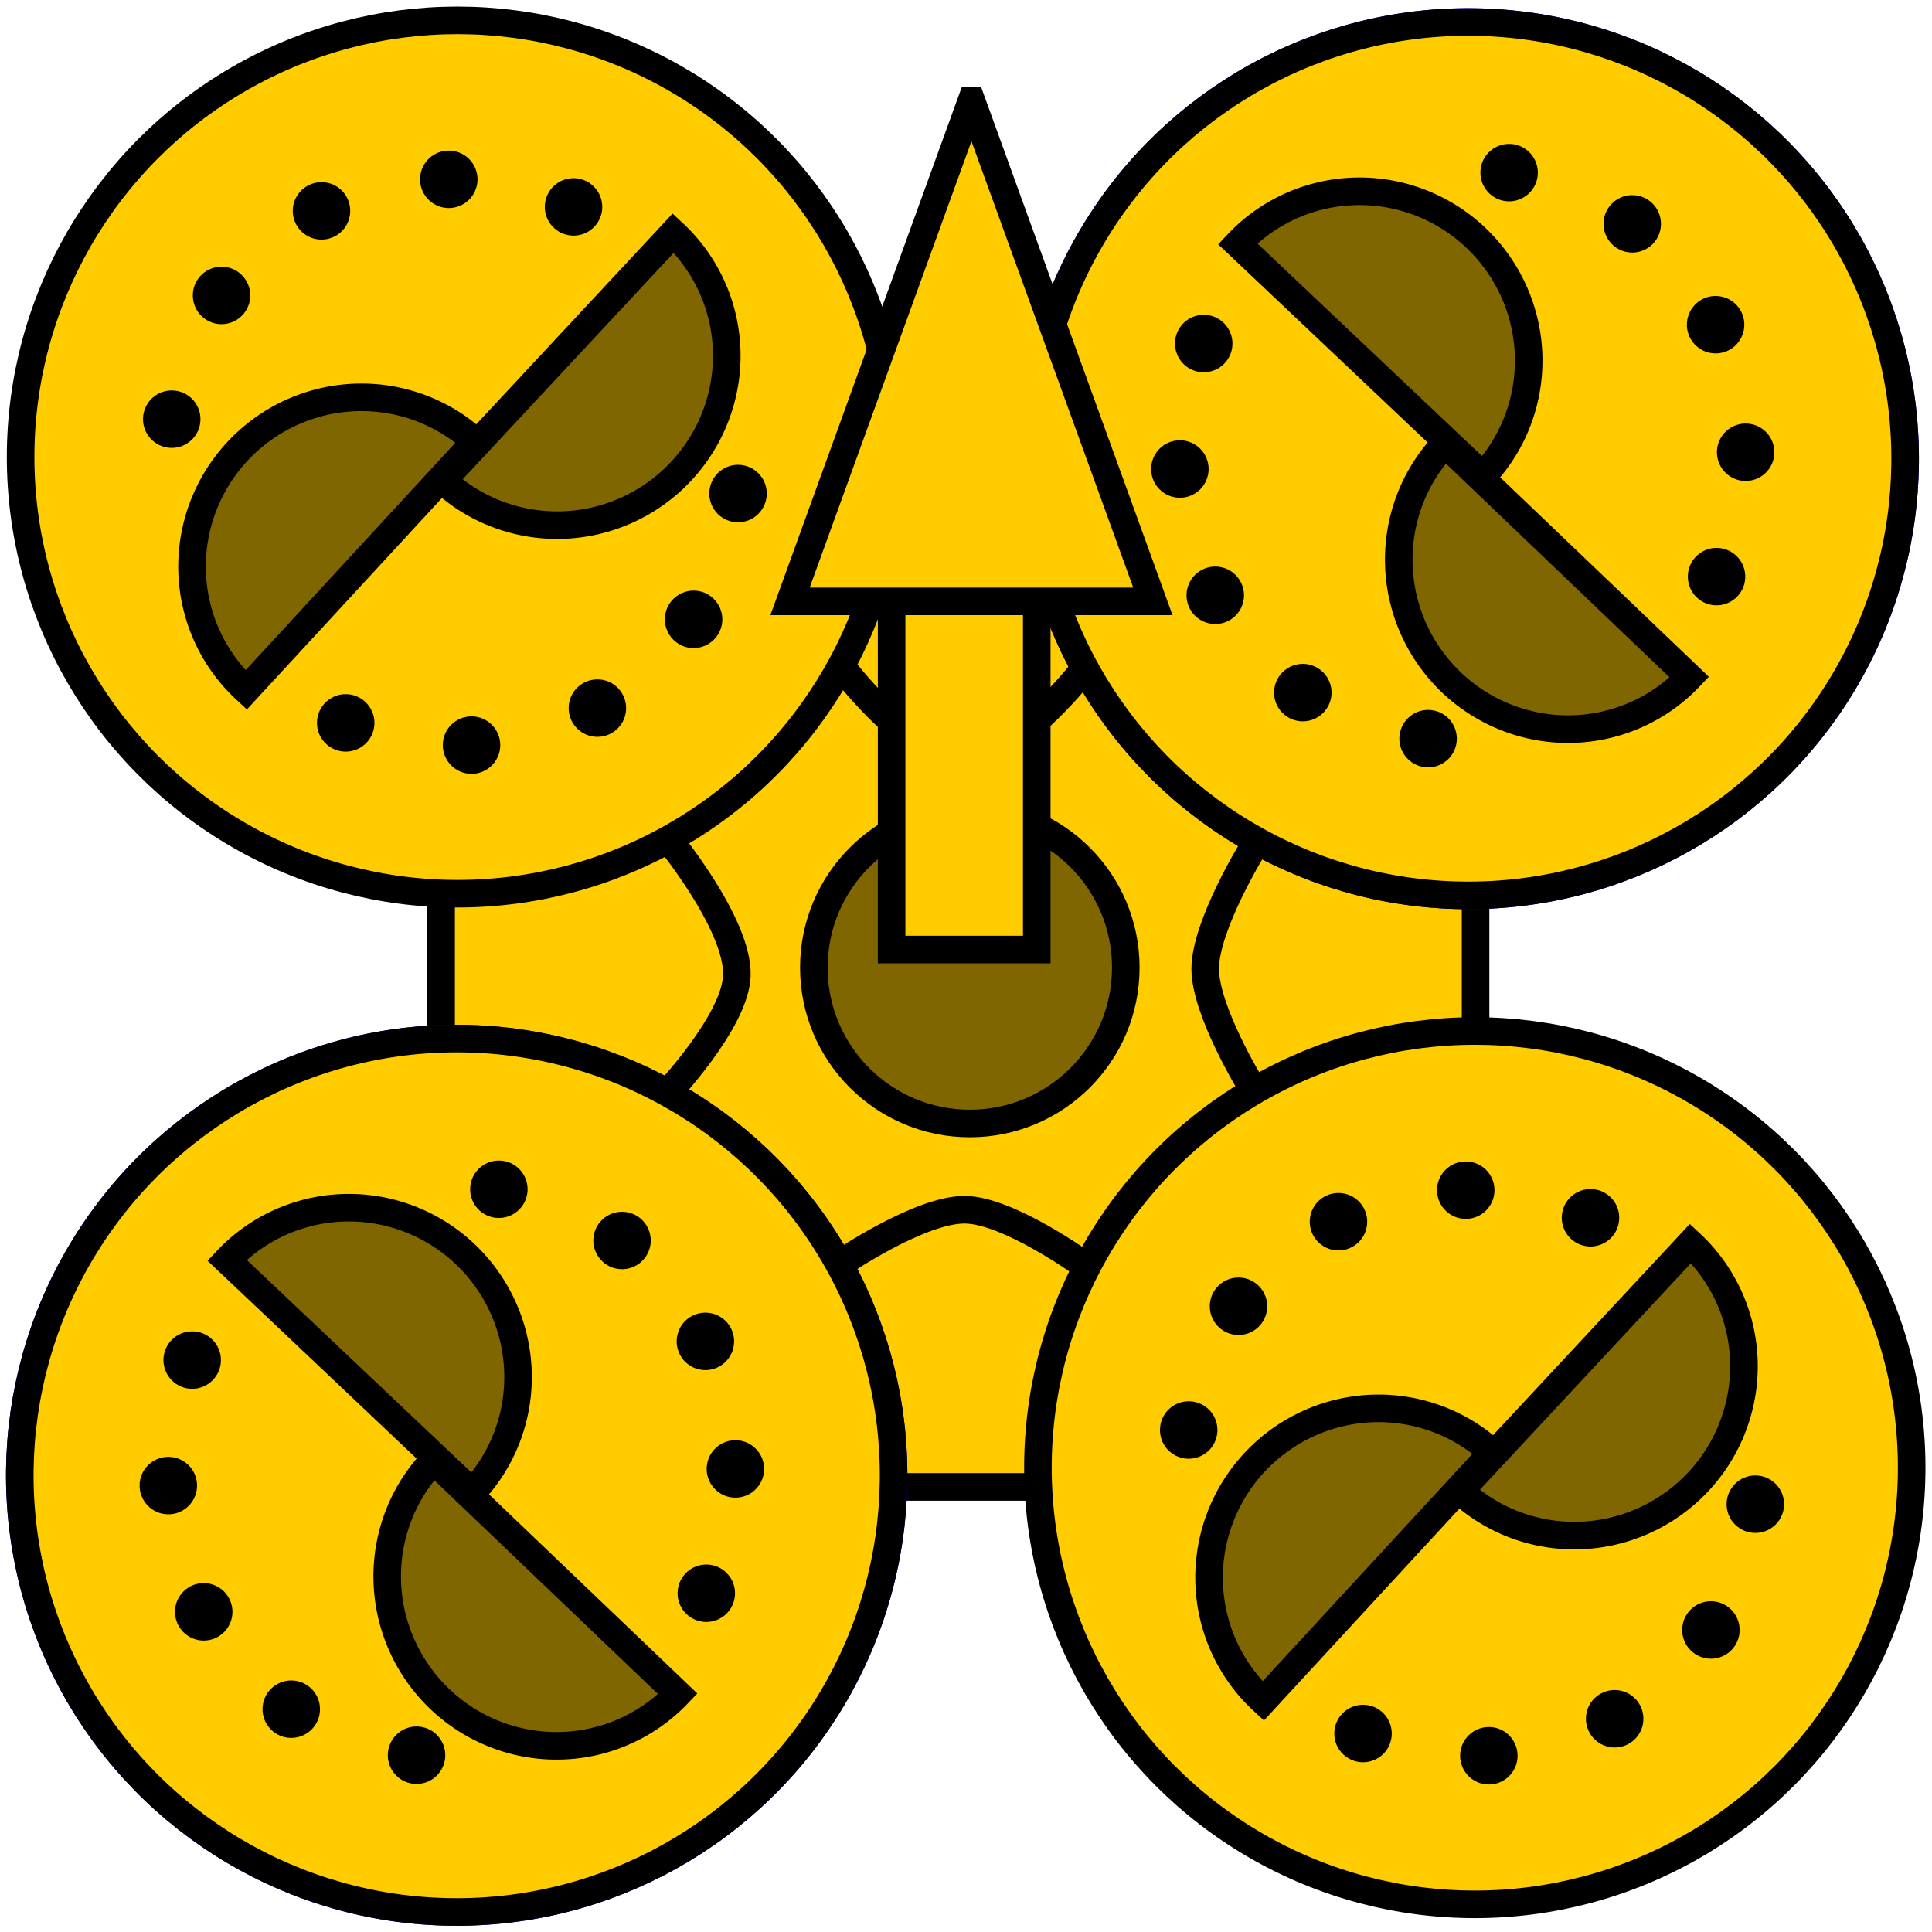 <?xml version="1.0" encoding="UTF-8" standalone="no"?>
<!-- Created with Inkscape (http://www.inkscape.org/) -->

<svg
   xmlns:dc="http://purl.org/dc/elements/1.1/"
   xmlns:cc="http://creativecommons.org/ns#"
   xmlns:rdf="http://www.w3.org/1999/02/22-rdf-syntax-ns#"
   xmlns:svg="http://www.w3.org/2000/svg"
   xmlns="http://www.w3.org/2000/svg"
   xmlns:sodipodi="http://sodipodi.sourceforge.net/DTD/sodipodi-0.dtd"
   xmlns:inkscape="http://www.inkscape.org/namespaces/inkscape"
   id="svg2"
   version="1.1"
   inkscape:version="0.91 r13725"
   width="48"
   height="48"
   viewBox="0 0 48 48"
   sodipodi:docname="quadcopter.svg">
  <defs
     id="defs6" />
  <sodipodi:namedview
     pagecolor="#ffffff"
     bordercolor="#666666"
     borderopacity="1"
     objecttolerance="10"
     gridtolerance="10"
     guidetolerance="10"
     inkscape:pageopacity="0"
     inkscape:pageshadow="2"
     inkscape:window-width="1920"
     inkscape:window-height="1017"
     id="namedview4"
     showgrid="false"
     inkscape:zoom="11.539983"
     inkscape:cx="23.541673"
     inkscape:cy="21.913957"
     inkscape:window-x="-8"
     inkscape:window-y="-8"
     inkscape:window-maximized="1"
     inkscape:current-layer="svg2" />
  <rect
     style="opacity:1;fill:#ffcc00;fill-opacity:1;fill-rule:evenodd;stroke:#000000;stroke-width:0.685;stroke-linecap:butt;stroke-miterlimit:4;stroke-dasharray:none;stroke-opacity:1"
     id="rect4159"
     width="25.701"
     height="25.747"
     x="10.959"
     y="11.195" />
  <path
     style="opacity:1;fill:#ffcc00;fill-opacity:1;fill-rule:evenodd;stroke:#000000;stroke-width:0.685;stroke-linecap:butt;stroke-miterlimit:4;stroke-dasharray:none;stroke-opacity:1"
     d="m 16.535,16.769 4.494,-0.057 c 0,0 1.689,2.162 2.895,2.169 1.195,0.007 2.895,-2.112 2.895,-2.112 l 4.266,0 0.057,4.278 c 0,0 -1.197,1.938 -1.199,3.022 -0.002,1.041 1.142,2.908 1.142,2.908 l 0,4.392 -4.151,0.057 c 0,0 -1.867,-1.354 -2.952,-1.37 -1.112,-0.017 -3.066,1.313 -3.066,1.313 l -4.38,0 0,-4.164 c 0,0 1.732,-1.815 1.771,-2.965 0.044,-1.3 -1.771,-3.479 -1.771,-3.479 z"
     id="rect4161"
     inkscape:connector-curvature="0"
     sodipodi:nodetypes="ccscccscccscccscc" />
  <ellipse
     style="color:#000000;clip-rule:nonzero;display:inline;overflow:visible;visibility:visible;opacity:1;isolation:auto;mix-blend-mode:normal;color-interpolation:sRGB;color-interpolation-filters:linearRGB;solid-color:#000000;solid-opacity:1;fill:#ffcc00;fill-opacity:1;fill-rule:nonzero;stroke:#000000;stroke-width:0.685;stroke-linecap:butt;stroke-linejoin:miter;stroke-miterlimit:4;stroke-dasharray:none;stroke-dashoffset:0;stroke-opacity:1;color-rendering:auto;image-rendering:auto;shape-rendering:auto;text-rendering:auto;enable-background:accumulate"
     id="path4138"
     cx="11.366"
     cy="11.355"
     rx="10.854"
     ry="10.849" />
  <path
     transform="matrix(0.682,-0.732,0.733,0.68,0,0)"
     d="m 7.128,16.188 a 4.197,4.178 0 0 1 -2.099,3.618 4.197,4.178 0 0 1 -4.197,0 4.197,4.178 0 0 1 -2.099,-3.618 l 4.197,0 z"
     sodipodi:end="3.1415927"
     sodipodi:start="0"
     sodipodi:ry="4.1776042"
     sodipodi:rx="4.1971965"
     sodipodi:cy="16.187834"
     sodipodi:cx="2.9312973"
     sodipodi:type="arc"
     id="path4136"
     style="color:#000000;clip-rule:nonzero;display:inline;overflow:visible;visibility:visible;opacity:1;isolation:auto;mix-blend-mode:normal;color-interpolation:sRGB;color-interpolation-filters:linearRGB;solid-color:#000000;solid-opacity:1;fill:#806600;fill-opacity:1;fill-rule:nonzero;stroke:#000000;stroke-width:0.685;stroke-linecap:butt;stroke-linejoin:miter;stroke-miterlimit:4;stroke-dasharray:none;stroke-dashoffset:0;stroke-opacity:1;color-rendering:auto;image-rendering:auto;shape-rendering:auto;text-rendering:auto;enable-background:accumulate" />
  <ellipse
     style="color:#000000;clip-rule:nonzero;display:inline;overflow:visible;visibility:visible;opacity:1;isolation:auto;mix-blend-mode:normal;color-interpolation:sRGB;color-interpolation-filters:linearRGB;solid-color:#000000;solid-opacity:1;fill:#000000;fill-opacity:1;fill-rule:nonzero;stroke:none;stroke-width:0.685;stroke-linecap:butt;stroke-linejoin:miter;stroke-miterlimit:4;stroke-dasharray:none;stroke-dashoffset:0;stroke-opacity:1;color-rendering:auto;image-rendering:auto;shape-rendering:auto;text-rendering:auto;enable-background:accumulate"
     id="path4139"
     cx="8.589"
     cy="17.96"
     rx="0.714"
     ry="0.714" />
  <ellipse
     cy="18.512"
     cx="11.715"
     id="circle4141"
     style="color:#000000;clip-rule:nonzero;display:inline;overflow:visible;visibility:visible;opacity:1;isolation:auto;mix-blend-mode:normal;color-interpolation:sRGB;color-interpolation-filters:linearRGB;solid-color:#000000;solid-opacity:1;fill:#000000;fill-opacity:1;fill-rule:nonzero;stroke:none;stroke-width:0.685;stroke-linecap:butt;stroke-linejoin:miter;stroke-miterlimit:4;stroke-dasharray:none;stroke-dashoffset:0;stroke-opacity:1;color-rendering:auto;image-rendering:auto;shape-rendering:auto;text-rendering:auto;enable-background:accumulate"
     rx="0.714"
     ry="0.714" />
  <ellipse
     style="color:#000000;clip-rule:nonzero;display:inline;overflow:visible;visibility:visible;opacity:1;isolation:auto;mix-blend-mode:normal;color-interpolation:sRGB;color-interpolation-filters:linearRGB;solid-color:#000000;solid-opacity:1;fill:#000000;fill-opacity:1;fill-rule:nonzero;stroke:none;stroke-width:0.685;stroke-linecap:butt;stroke-linejoin:miter;stroke-miterlimit:4;stroke-dasharray:none;stroke-dashoffset:0;stroke-opacity:1;color-rendering:auto;image-rendering:auto;shape-rendering:auto;text-rendering:auto;enable-background:accumulate"
     id="circle4143"
     cx="14.842"
     cy="17.593"
     rx="0.714"
     ry="0.714" />
  <ellipse
     cy="15.387"
     cx="17.232"
     id="circle4145"
     style="color:#000000;clip-rule:nonzero;display:inline;overflow:visible;visibility:visible;opacity:1;isolation:auto;mix-blend-mode:normal;color-interpolation:sRGB;color-interpolation-filters:linearRGB;solid-color:#000000;solid-opacity:1;fill:#000000;fill-opacity:1;fill-rule:nonzero;stroke:none;stroke-width:0.685;stroke-linecap:butt;stroke-linejoin:miter;stroke-miterlimit:4;stroke-dasharray:none;stroke-dashoffset:0;stroke-opacity:1;color-rendering:auto;image-rendering:auto;shape-rendering:auto;text-rendering:auto;enable-background:accumulate"
     rx="0.714"
     ry="0.714" />
  <ellipse
     style="color:#000000;clip-rule:nonzero;display:inline;overflow:visible;visibility:visible;opacity:1;isolation:auto;mix-blend-mode:normal;color-interpolation:sRGB;color-interpolation-filters:linearRGB;solid-color:#000000;solid-opacity:1;fill:#000000;fill-opacity:1;fill-rule:nonzero;stroke:none;stroke-width:0.685;stroke-linecap:butt;stroke-linejoin:miter;stroke-miterlimit:4;stroke-dasharray:none;stroke-dashoffset:0;stroke-opacity:1;color-rendering:auto;image-rendering:auto;shape-rendering:auto;text-rendering:auto;enable-background:accumulate"
     id="circle4147"
     cx="18.336"
     cy="12.262"
     rx="0.714"
     ry="0.714" />
  <ellipse
     cy="-4.523"
     cx="-14.458"
     id="circle4149"
     style="color:#000000;clip-rule:nonzero;display:inline;overflow:visible;visibility:visible;opacity:1;isolation:auto;mix-blend-mode:normal;color-interpolation:sRGB;color-interpolation-filters:linearRGB;solid-color:#000000;solid-opacity:1;fill:#000000;fill-opacity:1;fill-rule:nonzero;stroke:none;stroke-width:0.685;stroke-linecap:butt;stroke-linejoin:miter;stroke-miterlimit:4;stroke-dasharray:none;stroke-dashoffset:0;stroke-opacity:1;color-rendering:auto;image-rendering:auto;shape-rendering:auto;text-rendering:auto;enable-background:accumulate"
     transform="matrix(-0.999,-0.043,0.043,-0.999,0,0)"
     rx="0.714"
     ry="0.714" />
  <ellipse
     style="color:#000000;clip-rule:nonzero;display:inline;overflow:visible;visibility:visible;opacity:1;isolation:auto;mix-blend-mode:normal;color-interpolation:sRGB;color-interpolation-filters:linearRGB;solid-color:#000000;solid-opacity:1;fill:#000000;fill-opacity:1;fill-rule:nonzero;stroke:none;stroke-width:0.685;stroke-linecap:butt;stroke-linejoin:miter;stroke-miterlimit:4;stroke-dasharray:none;stroke-dashoffset:0;stroke-opacity:1;color-rendering:auto;image-rendering:auto;shape-rendering:auto;text-rendering:auto;enable-background:accumulate"
     id="circle4151"
     cx="-11.332"
     cy="-3.972"
     transform="matrix(-0.999,-0.043,0.043,-0.999,0,0)"
     rx="0.714"
     ry="0.714" />
  <ellipse
     cy="-4.891"
     cx="-8.206"
     id="circle4153"
     style="color:#000000;clip-rule:nonzero;display:inline;overflow:visible;visibility:visible;opacity:1;isolation:auto;mix-blend-mode:normal;color-interpolation:sRGB;color-interpolation-filters:linearRGB;solid-color:#000000;solid-opacity:1;fill:#000000;fill-opacity:1;fill-rule:nonzero;stroke:none;stroke-width:0.685;stroke-linecap:butt;stroke-linejoin:miter;stroke-miterlimit:4;stroke-dasharray:none;stroke-dashoffset:0;stroke-opacity:1;color-rendering:auto;image-rendering:auto;shape-rendering:auto;text-rendering:auto;enable-background:accumulate"
     transform="matrix(-0.999,-0.043,0.043,-0.999,0,0)"
     rx="0.714"
     ry="0.714" />
  <ellipse
     style="color:#000000;clip-rule:nonzero;display:inline;overflow:visible;visibility:visible;opacity:1;isolation:auto;mix-blend-mode:normal;color-interpolation:sRGB;color-interpolation-filters:linearRGB;solid-color:#000000;solid-opacity:1;fill:#000000;fill-opacity:1;fill-rule:nonzero;stroke:none;stroke-width:0.685;stroke-linecap:butt;stroke-linejoin:miter;stroke-miterlimit:4;stroke-dasharray:none;stroke-dashoffset:0;stroke-opacity:1;color-rendering:auto;image-rendering:auto;shape-rendering:auto;text-rendering:auto;enable-background:accumulate"
     id="circle4155"
     cx="-5.815"
     cy="-7.097"
     transform="matrix(-0.999,-0.043,0.043,-0.999,0,0)"
     rx="0.714"
     ry="0.714" />
  <ellipse
     cy="-10.222"
     cx="-4.711"
     id="circle4157"
     style="color:#000000;clip-rule:nonzero;display:inline;overflow:visible;visibility:visible;opacity:1;isolation:auto;mix-blend-mode:normal;color-interpolation:sRGB;color-interpolation-filters:linearRGB;solid-color:#000000;solid-opacity:1;fill:#000000;fill-opacity:1;fill-rule:nonzero;stroke:none;stroke-width:0.685;stroke-linecap:butt;stroke-linejoin:miter;stroke-miterlimit:4;stroke-dasharray:none;stroke-dashoffset:0;stroke-opacity:1;color-rendering:auto;image-rendering:auto;shape-rendering:auto;text-rendering:auto;enable-background:accumulate"
     transform="matrix(-0.999,-0.043,0.043,-0.999,0,0)"
     rx="0.714"
     ry="0.714" />
  <path
     style="color:#000000;clip-rule:nonzero;display:inline;overflow:visible;visibility:visible;opacity:1;isolation:auto;mix-blend-mode:normal;color-interpolation:sRGB;color-interpolation-filters:linearRGB;solid-color:#000000;solid-opacity:1;fill:#806600;fill-opacity:1;fill-rule:nonzero;stroke:#000000;stroke-width:0.685;stroke-linecap:butt;stroke-linejoin:miter;stroke-miterlimit:4;stroke-dasharray:none;stroke-dashoffset:0;stroke-opacity:1;color-rendering:auto;image-rendering:auto;shape-rendering:auto;text-rendering:auto;enable-background:accumulate"
     id="path4134"
     sodipodi:type="arc"
     sodipodi:cx="4.2797055"
     sodipodi:cy="-16.1173"
     sodipodi:rx="4.1971884"
     sodipodi:ry="4.1776128"
     sodipodi:start="0"
     sodipodi:end="3.1415927"
     d="m 8.477,-16.117 a 4.197,4.178 0 0 1 -2.099,3.618 4.197,4.178 0 0 1 -4.197,0 4.197,4.178 0 0 1 -2.099,-3.618 l 4.197,0 z"
     transform="matrix(-0.678,0.735,-0.736,-0.677,0,0)" />
  <ellipse
     style="color:#000000;clip-rule:nonzero;display:inline;overflow:visible;visibility:visible;opacity:1;isolation:auto;mix-blend-mode:normal;color-interpolation:sRGB;color-interpolation-filters:linearRGB;solid-color:#000000;solid-opacity:1;fill:#806600;fill-opacity:1;fill-rule:nonzero;stroke:#000000;stroke-width:0.685;stroke-linecap:butt;stroke-linejoin:miter;stroke-miterlimit:4;stroke-dasharray:none;stroke-dashoffset:0;stroke-opacity:1;color-rendering:auto;image-rendering:auto;shape-rendering:auto;text-rendering:auto;enable-background:accumulate"
     id="path4164"
     cx="24.095"
     cy="24.04"
     rx="3.875"
     ry="3.873" />
  <ellipse
     cy="-11.821"
     cx="36.499"
     id="circle4176"
     style="color:#000000;clip-rule:nonzero;display:inline;overflow:visible;visibility:visible;opacity:1;isolation:auto;mix-blend-mode:normal;color-interpolation:sRGB;color-interpolation-filters:linearRGB;solid-color:#000000;solid-opacity:1;fill:#00ffff;fill-opacity:1;fill-rule:nonzero;stroke:#0000ff;stroke-width:0.685;stroke-linecap:butt;stroke-linejoin:miter;stroke-miterlimit:4;stroke-dasharray:none;stroke-dashoffset:0;stroke-opacity:1;color-rendering:auto;image-rendering:auto;shape-rendering:auto;text-rendering:auto;enable-background:accumulate"
     transform="matrix(-0.013,1,-1,-0.013,0,0)"
     rx="10.849"
     ry="10.854" />
  <path
     style="color:#000000;clip-rule:nonzero;display:inline;overflow:visible;visibility:visible;opacity:1;isolation:auto;mix-blend-mode:normal;color-interpolation:sRGB;color-interpolation-filters:linearRGB;solid-color:#000000;solid-opacity:1;fill:#00ffff;fill-opacity:1;fill-rule:nonzero;stroke:#0000ff;stroke-width:0.685;stroke-linecap:butt;stroke-linejoin:miter;stroke-miterlimit:4;stroke-dasharray:none;stroke-dashoffset:0;stroke-opacity:1;color-rendering:auto;image-rendering:auto;shape-rendering:auto;text-rendering:auto;enable-background:accumulate"
     id="path4178"
     sodipodi:type="arc"
     sodipodi:cx="37.023453"
     sodipodi:cy="18.785984"
     sodipodi:rx="4.1973038"
     sodipodi:ry="4.1774907"
     sodipodi:start="0"
     sodipodi:end="3.1415927"
     d="m 41.221,18.786 a 4.197,4.177 0 0 1 -2.099,3.618 4.197,4.177 0 0 1 -4.197,0 4.197,4.177 0 0 1 -2.099,-3.618 l 4.197,0 z"
     transform="matrix(0.723,0.691,-0.69,0.724,0,0)" />
  <ellipse
     cy="-5.213"
     cx="33.723"
     id="circle4180"
     style="color:#000000;clip-rule:nonzero;display:inline;overflow:visible;visibility:visible;opacity:1;isolation:auto;mix-blend-mode:normal;color-interpolation:sRGB;color-interpolation-filters:linearRGB;solid-color:#000000;solid-opacity:1;fill:#0000ff;fill-opacity:1;fill-rule:nonzero;stroke:none;stroke-width:0.685;stroke-linecap:butt;stroke-linejoin:miter;stroke-miterlimit:4;stroke-dasharray:none;stroke-dashoffset:0;stroke-opacity:1;color-rendering:auto;image-rendering:auto;shape-rendering:auto;text-rendering:auto;enable-background:accumulate"
     transform="matrix(-0.013,1,-1,-0.013,0,0)"
     rx="0.714"
     ry="0.714" />
  <ellipse
     style="color:#000000;clip-rule:nonzero;display:inline;overflow:visible;visibility:visible;opacity:1;isolation:auto;mix-blend-mode:normal;color-interpolation:sRGB;color-interpolation-filters:linearRGB;solid-color:#000000;solid-opacity:1;fill:#0000ff;fill-opacity:1;fill-rule:nonzero;stroke:none;stroke-width:0.685;stroke-linecap:butt;stroke-linejoin:miter;stroke-miterlimit:4;stroke-dasharray:none;stroke-dashoffset:0;stroke-opacity:1;color-rendering:auto;image-rendering:auto;shape-rendering:auto;text-rendering:auto;enable-background:accumulate"
     id="circle4182"
     cx="36.848"
     cy="-4.661"
     transform="matrix(-0.013,1,-1,-0.013,0,0)"
     rx="0.714"
     ry="0.714" />
  <ellipse
     cy="-5.581"
     cx="39.973"
     id="circle4184"
     style="color:#000000;clip-rule:nonzero;display:inline;overflow:visible;visibility:visible;opacity:1;isolation:auto;mix-blend-mode:normal;color-interpolation:sRGB;color-interpolation-filters:linearRGB;solid-color:#000000;solid-opacity:1;fill:#0000ff;fill-opacity:1;fill-rule:nonzero;stroke:none;stroke-width:0.685;stroke-linecap:butt;stroke-linejoin:miter;stroke-miterlimit:4;stroke-dasharray:none;stroke-dashoffset:0;stroke-opacity:1;color-rendering:auto;image-rendering:auto;shape-rendering:auto;text-rendering:auto;enable-background:accumulate"
     transform="matrix(-0.013,1,-1,-0.013,0,0)"
     rx="0.714"
     ry="0.714" />
  <ellipse
     style="color:#000000;clip-rule:nonzero;display:inline;overflow:visible;visibility:visible;opacity:1;isolation:auto;mix-blend-mode:normal;color-interpolation:sRGB;color-interpolation-filters:linearRGB;solid-color:#000000;solid-opacity:1;fill:#0000ff;fill-opacity:1;fill-rule:nonzero;stroke:none;stroke-width:0.685;stroke-linecap:butt;stroke-linejoin:miter;stroke-miterlimit:4;stroke-dasharray:none;stroke-dashoffset:0;stroke-opacity:1;color-rendering:auto;image-rendering:auto;shape-rendering:auto;text-rendering:auto;enable-background:accumulate"
     id="circle4186"
     cx="42.363"
     cy="-7.787"
     transform="matrix(-0.013,1,-1,-0.013,0,0)"
     rx="0.714"
     ry="0.714" />
  <ellipse
     cy="-10.914"
     cx="43.466"
     id="circle4188"
     style="color:#000000;clip-rule:nonzero;display:inline;overflow:visible;visibility:visible;opacity:1;isolation:auto;mix-blend-mode:normal;color-interpolation:sRGB;color-interpolation-filters:linearRGB;solid-color:#000000;solid-opacity:1;fill:#0000ff;fill-opacity:1;fill-rule:nonzero;stroke:none;stroke-width:0.685;stroke-linecap:butt;stroke-linejoin:miter;stroke-miterlimit:4;stroke-dasharray:none;stroke-dashoffset:0;stroke-opacity:1;color-rendering:auto;image-rendering:auto;shape-rendering:auto;text-rendering:auto;enable-background:accumulate"
     transform="matrix(-0.013,1,-1,-0.013,0,0)"
     rx="0.714"
     ry="0.714" />
  <ellipse
     transform="matrix(0.055,-0.998,0.998,0.055,0,0)"
     style="color:#000000;clip-rule:nonzero;display:inline;overflow:visible;visibility:visible;opacity:1;isolation:auto;mix-blend-mode:normal;color-interpolation:sRGB;color-interpolation-filters:linearRGB;solid-color:#000000;solid-opacity:1;fill:#0000ff;fill-opacity:1;fill-rule:nonzero;stroke:none;stroke-width:0.685;stroke-linecap:butt;stroke-linejoin:miter;stroke-miterlimit:4;stroke-dasharray:none;stroke-dashoffset:0;stroke-opacity:1;color-rendering:auto;image-rendering:auto;shape-rendering:auto;text-rendering:auto;enable-background:accumulate"
     id="circle4190"
     cx="-38.577"
     cy="19.709"
     rx="0.714"
     ry="0.714" />
  <ellipse
     transform="matrix(0.055,-0.998,0.998,0.055,0,0)"
     cy="20.261"
     cx="-35.452"
     id="circle4192"
     style="color:#000000;clip-rule:nonzero;display:inline;overflow:visible;visibility:visible;opacity:1;isolation:auto;mix-blend-mode:normal;color-interpolation:sRGB;color-interpolation-filters:linearRGB;solid-color:#000000;solid-opacity:1;fill:#0000ff;fill-opacity:1;fill-rule:nonzero;stroke:none;stroke-width:0.685;stroke-linecap:butt;stroke-linejoin:miter;stroke-miterlimit:4;stroke-dasharray:none;stroke-dashoffset:0;stroke-opacity:1;color-rendering:auto;image-rendering:auto;shape-rendering:auto;text-rendering:auto;enable-background:accumulate"
     rx="0.714"
     ry="0.714" />
  <ellipse
     transform="matrix(0.055,-0.998,0.998,0.055,0,0)"
     style="color:#000000;clip-rule:nonzero;display:inline;overflow:visible;visibility:visible;opacity:1;isolation:auto;mix-blend-mode:normal;color-interpolation:sRGB;color-interpolation-filters:linearRGB;solid-color:#000000;solid-opacity:1;fill:#0000ff;fill-opacity:1;fill-rule:nonzero;stroke:none;stroke-width:0.685;stroke-linecap:butt;stroke-linejoin:miter;stroke-miterlimit:4;stroke-dasharray:none;stroke-dashoffset:0;stroke-opacity:1;color-rendering:auto;image-rendering:auto;shape-rendering:auto;text-rendering:auto;enable-background:accumulate"
     id="circle4194"
     cx="-32.327"
     cy="19.342"
     rx="0.714"
     ry="0.714" />
  <ellipse
     transform="matrix(0.055,-0.998,0.998,0.055,0,0)"
     cy="17.135"
     cx="-29.937"
     id="circle4196"
     style="color:#000000;clip-rule:nonzero;display:inline;overflow:visible;visibility:visible;opacity:1;isolation:auto;mix-blend-mode:normal;color-interpolation:sRGB;color-interpolation-filters:linearRGB;solid-color:#000000;solid-opacity:1;fill:#0000ff;fill-opacity:1;fill-rule:nonzero;stroke:none;stroke-width:0.685;stroke-linecap:butt;stroke-linejoin:miter;stroke-miterlimit:4;stroke-dasharray:none;stroke-dashoffset:0;stroke-opacity:1;color-rendering:auto;image-rendering:auto;shape-rendering:auto;text-rendering:auto;enable-background:accumulate"
     rx="0.714"
     ry="0.714" />
  <ellipse
     transform="matrix(0.055,-0.998,0.998,0.055,0,0)"
     style="color:#000000;clip-rule:nonzero;display:inline;overflow:visible;visibility:visible;opacity:1;isolation:auto;mix-blend-mode:normal;color-interpolation:sRGB;color-interpolation-filters:linearRGB;solid-color:#000000;solid-opacity:1;fill:#0000ff;fill-opacity:1;fill-rule:nonzero;stroke:none;stroke-width:0.685;stroke-linecap:butt;stroke-linejoin:miter;stroke-miterlimit:4;stroke-dasharray:none;stroke-dashoffset:0;stroke-opacity:1;color-rendering:auto;image-rendering:auto;shape-rendering:auto;text-rendering:auto;enable-background:accumulate"
     id="circle4198"
     cx="-28.834"
     cy="14.008"
     rx="0.714"
     ry="0.714" />
  <path
     transform="matrix(-0.726,-0.687,0.686,-0.727,0,0)"
     d="m -25.602,-18.873 a 4.197,4.177 0 0 1 -2.099,3.618 4.197,4.177 0 0 1 -4.197,0 4.197,4.177 0 0 1 -2.099,-3.618 l 4.197,0 z"
     sodipodi:end="3.1415927"
     sodipodi:start="0"
     sodipodi:ry="4.1774821"
     sodipodi:rx="4.1973124"
     sodipodi:cy="-18.873064"
     sodipodi:cx="-29.799641"
     sodipodi:type="arc"
     id="path4200"
     style="color:#000000;clip-rule:nonzero;display:inline;overflow:visible;visibility:visible;opacity:1;isolation:auto;mix-blend-mode:normal;color-interpolation:sRGB;color-interpolation-filters:linearRGB;solid-color:#000000;solid-opacity:1;fill:#00ffff;fill-opacity:1;fill-rule:nonzero;stroke:#0000ff;stroke-width:0.685;stroke-linecap:butt;stroke-linejoin:miter;stroke-miterlimit:4;stroke-dasharray:none;stroke-dashoffset:0;stroke-opacity:1;color-rendering:auto;image-rendering:auto;shape-rendering:auto;text-rendering:auto;enable-background:accumulate" />
  <ellipse
     style="color:#000000;clip-rule:nonzero;display:inline;overflow:visible;visibility:visible;opacity:1;isolation:auto;mix-blend-mode:normal;color-interpolation:sRGB;color-interpolation-filters:linearRGB;solid-color:#000000;solid-opacity:1;fill:#ffcc00;fill-opacity:1;fill-rule:nonzero;stroke:#000000;stroke-width:0.685;stroke-linecap:butt;stroke-linejoin:miter;stroke-miterlimit:4;stroke-dasharray:none;stroke-dashoffset:0;stroke-opacity:1;color-rendering:auto;image-rendering:auto;shape-rendering:auto;text-rendering:auto;enable-background:accumulate"
     id="circle4202"
     cx="36.499"
     cy="-11.821"
     transform="matrix(-0.013,1,-1,-0.013,0,0)"
     rx="10.849"
     ry="10.854" />
  <path
     transform="matrix(0.723,0.691,-0.69,0.724,0,0)"
     d="m 41.221,18.786 a 4.197,4.177 0 0 1 -2.099,3.618 4.197,4.177 0 0 1 -4.197,0 4.197,4.177 0 0 1 -2.099,-3.618 l 4.197,0 z"
     sodipodi:end="3.1415927"
     sodipodi:start="0"
     sodipodi:ry="4.1774907"
     sodipodi:rx="4.1973038"
     sodipodi:cy="18.785984"
     sodipodi:cx="37.023453"
     sodipodi:type="arc"
     id="path4204"
     style="color:#000000;clip-rule:nonzero;display:inline;overflow:visible;visibility:visible;opacity:1;isolation:auto;mix-blend-mode:normal;color-interpolation:sRGB;color-interpolation-filters:linearRGB;solid-color:#000000;solid-opacity:1;fill:#806600;fill-opacity:1;fill-rule:nonzero;stroke:#000000;stroke-width:0.685;stroke-linecap:butt;stroke-linejoin:miter;stroke-miterlimit:4;stroke-dasharray:none;stroke-dashoffset:0;stroke-opacity:1;color-rendering:auto;image-rendering:auto;shape-rendering:auto;text-rendering:auto;enable-background:accumulate" />
  <ellipse
     style="color:#000000;clip-rule:nonzero;display:inline;overflow:visible;visibility:visible;opacity:1;isolation:auto;mix-blend-mode:normal;color-interpolation:sRGB;color-interpolation-filters:linearRGB;solid-color:#000000;solid-opacity:1;fill:#000000;fill-opacity:1;fill-rule:nonzero;stroke:none;stroke-width:0.685;stroke-linecap:butt;stroke-linejoin:miter;stroke-miterlimit:4;stroke-dasharray:none;stroke-dashoffset:0;stroke-opacity:1;color-rendering:auto;image-rendering:auto;shape-rendering:auto;text-rendering:auto;enable-background:accumulate"
     id="circle4206"
     cx="33.723"
     cy="-5.213"
     transform="matrix(-0.013,1,-1,-0.013,0,0)"
     rx="0.714"
     ry="0.714" />
  <ellipse
     cy="-4.661"
     cx="36.848"
     id="circle4208"
     style="color:#000000;clip-rule:nonzero;display:inline;overflow:visible;visibility:visible;opacity:1;isolation:auto;mix-blend-mode:normal;color-interpolation:sRGB;color-interpolation-filters:linearRGB;solid-color:#000000;solid-opacity:1;fill:#000000;fill-opacity:1;fill-rule:nonzero;stroke:none;stroke-width:0.685;stroke-linecap:butt;stroke-linejoin:miter;stroke-miterlimit:4;stroke-dasharray:none;stroke-dashoffset:0;stroke-opacity:1;color-rendering:auto;image-rendering:auto;shape-rendering:auto;text-rendering:auto;enable-background:accumulate"
     transform="matrix(-0.013,1,-1,-0.013,0,0)"
     rx="0.714"
     ry="0.714" />
  <ellipse
     style="color:#000000;clip-rule:nonzero;display:inline;overflow:visible;visibility:visible;opacity:1;isolation:auto;mix-blend-mode:normal;color-interpolation:sRGB;color-interpolation-filters:linearRGB;solid-color:#000000;solid-opacity:1;fill:#000000;fill-opacity:1;fill-rule:nonzero;stroke:none;stroke-width:0.685;stroke-linecap:butt;stroke-linejoin:miter;stroke-miterlimit:4;stroke-dasharray:none;stroke-dashoffset:0;stroke-opacity:1;color-rendering:auto;image-rendering:auto;shape-rendering:auto;text-rendering:auto;enable-background:accumulate"
     id="circle4210"
     cx="39.973"
     cy="-5.581"
     transform="matrix(-0.013,1,-1,-0.013,0,0)"
     rx="0.714"
     ry="0.714" />
  <ellipse
     cy="-7.787"
     cx="42.363"
     id="circle4212"
     style="color:#000000;clip-rule:nonzero;display:inline;overflow:visible;visibility:visible;opacity:1;isolation:auto;mix-blend-mode:normal;color-interpolation:sRGB;color-interpolation-filters:linearRGB;solid-color:#000000;solid-opacity:1;fill:#000000;fill-opacity:1;fill-rule:nonzero;stroke:none;stroke-width:0.685;stroke-linecap:butt;stroke-linejoin:miter;stroke-miterlimit:4;stroke-dasharray:none;stroke-dashoffset:0;stroke-opacity:1;color-rendering:auto;image-rendering:auto;shape-rendering:auto;text-rendering:auto;enable-background:accumulate"
     transform="matrix(-0.013,1,-1,-0.013,0,0)"
     rx="0.714"
     ry="0.714" />
  <ellipse
     style="color:#000000;clip-rule:nonzero;display:inline;overflow:visible;visibility:visible;opacity:1;isolation:auto;mix-blend-mode:normal;color-interpolation:sRGB;color-interpolation-filters:linearRGB;solid-color:#000000;solid-opacity:1;fill:#000000;fill-opacity:1;fill-rule:nonzero;stroke:none;stroke-width:0.685;stroke-linecap:butt;stroke-linejoin:miter;stroke-miterlimit:4;stroke-dasharray:none;stroke-dashoffset:0;stroke-opacity:1;color-rendering:auto;image-rendering:auto;shape-rendering:auto;text-rendering:auto;enable-background:accumulate"
     id="circle4214"
     cx="43.466"
     cy="-10.914"
     transform="matrix(-0.013,1,-1,-0.013,0,0)"
     rx="0.714"
     ry="0.714" />
  <ellipse
     cy="19.709"
     cx="-38.577"
     id="circle4216"
     style="color:#000000;clip-rule:nonzero;display:inline;overflow:visible;visibility:visible;opacity:1;isolation:auto;mix-blend-mode:normal;color-interpolation:sRGB;color-interpolation-filters:linearRGB;solid-color:#000000;solid-opacity:1;fill:#000000;fill-opacity:1;fill-rule:nonzero;stroke:none;stroke-width:0.685;stroke-linecap:butt;stroke-linejoin:miter;stroke-miterlimit:4;stroke-dasharray:none;stroke-dashoffset:0;stroke-opacity:1;color-rendering:auto;image-rendering:auto;shape-rendering:auto;text-rendering:auto;enable-background:accumulate"
     transform="matrix(0.055,-0.998,0.998,0.055,0,0)"
     rx="0.714"
     ry="0.714" />
  <ellipse
     style="color:#000000;clip-rule:nonzero;display:inline;overflow:visible;visibility:visible;opacity:1;isolation:auto;mix-blend-mode:normal;color-interpolation:sRGB;color-interpolation-filters:linearRGB;solid-color:#000000;solid-opacity:1;fill:#000000;fill-opacity:1;fill-rule:nonzero;stroke:none;stroke-width:0.685;stroke-linecap:butt;stroke-linejoin:miter;stroke-miterlimit:4;stroke-dasharray:none;stroke-dashoffset:0;stroke-opacity:1;color-rendering:auto;image-rendering:auto;shape-rendering:auto;text-rendering:auto;enable-background:accumulate"
     id="circle4218"
     cx="-35.452"
     cy="20.261"
     transform="matrix(0.055,-0.998,0.998,0.055,0,0)"
     rx="0.714"
     ry="0.714" />
  <ellipse
     cy="19.342"
     cx="-32.327"
     id="circle4220"
     style="color:#000000;clip-rule:nonzero;display:inline;overflow:visible;visibility:visible;opacity:1;isolation:auto;mix-blend-mode:normal;color-interpolation:sRGB;color-interpolation-filters:linearRGB;solid-color:#000000;solid-opacity:1;fill:#000000;fill-opacity:1;fill-rule:nonzero;stroke:none;stroke-width:0.685;stroke-linecap:butt;stroke-linejoin:miter;stroke-miterlimit:4;stroke-dasharray:none;stroke-dashoffset:0;stroke-opacity:1;color-rendering:auto;image-rendering:auto;shape-rendering:auto;text-rendering:auto;enable-background:accumulate"
     transform="matrix(0.055,-0.998,0.998,0.055,0,0)"
     rx="0.714"
     ry="0.714" />
  <ellipse
     style="color:#000000;clip-rule:nonzero;display:inline;overflow:visible;visibility:visible;opacity:1;isolation:auto;mix-blend-mode:normal;color-interpolation:sRGB;color-interpolation-filters:linearRGB;solid-color:#000000;solid-opacity:1;fill:#000000;fill-opacity:1;fill-rule:nonzero;stroke:none;stroke-width:0.685;stroke-linecap:butt;stroke-linejoin:miter;stroke-miterlimit:4;stroke-dasharray:none;stroke-dashoffset:0;stroke-opacity:1;color-rendering:auto;image-rendering:auto;shape-rendering:auto;text-rendering:auto;enable-background:accumulate"
     id="circle4222"
     cx="-29.937"
     cy="17.135"
     transform="matrix(0.055,-0.998,0.998,0.055,0,0)"
     rx="0.714"
     ry="0.714" />
  <ellipse
     cy="14.008"
     cx="-28.834"
     id="circle4224"
     style="color:#000000;clip-rule:nonzero;display:inline;overflow:visible;visibility:visible;opacity:1;isolation:auto;mix-blend-mode:normal;color-interpolation:sRGB;color-interpolation-filters:linearRGB;solid-color:#000000;solid-opacity:1;fill:#000000;fill-opacity:1;fill-rule:nonzero;stroke:none;stroke-width:0.685;stroke-linecap:butt;stroke-linejoin:miter;stroke-miterlimit:4;stroke-dasharray:none;stroke-dashoffset:0;stroke-opacity:1;color-rendering:auto;image-rendering:auto;shape-rendering:auto;text-rendering:auto;enable-background:accumulate"
     transform="matrix(0.055,-0.998,0.998,0.055,0,0)"
     rx="0.714"
     ry="0.714" />
  <path
     style="color:#000000;clip-rule:nonzero;display:inline;overflow:visible;visibility:visible;opacity:1;isolation:auto;mix-blend-mode:normal;color-interpolation:sRGB;color-interpolation-filters:linearRGB;solid-color:#000000;solid-opacity:1;fill:#806600;fill-opacity:1;fill-rule:nonzero;stroke:#000000;stroke-width:0.685;stroke-linecap:butt;stroke-linejoin:miter;stroke-miterlimit:4;stroke-dasharray:none;stroke-dashoffset:0;stroke-opacity:1;color-rendering:auto;image-rendering:auto;shape-rendering:auto;text-rendering:auto;enable-background:accumulate"
     id="path4226"
     sodipodi:type="arc"
     sodipodi:cx="-29.799641"
     sodipodi:cy="-18.873064"
     sodipodi:rx="4.1973124"
     sodipodi:ry="4.1774821"
     sodipodi:start="0"
     sodipodi:end="3.1415927"
     d="m -25.602,-18.873 a 4.197,4.177 0 0 1 -2.099,3.618 4.197,4.177 0 0 1 -4.197,0 4.197,4.177 0 0 1 -2.099,-3.618 l 4.197,0 z"
     transform="matrix(-0.726,-0.687,0.686,-0.727,0,0)" />
  <ellipse
     transform="matrix(-0.013,1,-1,-0.013,0,0)"
     style="color:#000000;clip-rule:nonzero;display:inline;overflow:visible;visibility:visible;opacity:1;isolation:auto;mix-blend-mode:normal;color-interpolation:sRGB;color-interpolation-filters:linearRGB;solid-color:#000000;solid-opacity:1;fill:#00ffff;fill-opacity:1;fill-rule:nonzero;stroke:#0000ff;stroke-width:0.685;stroke-linecap:butt;stroke-linejoin:miter;stroke-miterlimit:4;stroke-dasharray:none;stroke-dashoffset:0;stroke-opacity:1;color-rendering:auto;image-rendering:auto;shape-rendering:auto;text-rendering:auto;enable-background:accumulate"
     id="circle4254"
     cx="10.92"
     cy="-36.62"
     rx="10.849"
     ry="10.854" />
  <path
     transform="matrix(0.723,0.691,-0.69,0.724,0,0)"
     d="m 41.987,-16.834 a 4.197,4.177 0 0 1 -2.099,3.618 4.197,4.177 0 0 1 -4.197,0 4.197,4.177 0 0 1 -2.099,-3.618 l 4.197,0 z"
     sodipodi:end="3.1415927"
     sodipodi:start="0"
     sodipodi:ry="4.1774907"
     sodipodi:rx="4.1973038"
     sodipodi:cy="-16.833708"
     sodipodi:cx="37.789993"
     sodipodi:type="arc"
     id="path4256"
     style="color:#000000;clip-rule:nonzero;display:inline;overflow:visible;visibility:visible;opacity:1;isolation:auto;mix-blend-mode:normal;color-interpolation:sRGB;color-interpolation-filters:linearRGB;solid-color:#000000;solid-opacity:1;fill:#00ffff;fill-opacity:1;fill-rule:nonzero;stroke:#0000ff;stroke-width:0.685;stroke-linecap:butt;stroke-linejoin:miter;stroke-miterlimit:4;stroke-dasharray:none;stroke-dashoffset:0;stroke-opacity:1;color-rendering:auto;image-rendering:auto;shape-rendering:auto;text-rendering:auto;enable-background:accumulate" />
  <ellipse
     transform="matrix(-0.013,1,-1,-0.013,0,0)"
     style="color:#000000;clip-rule:nonzero;display:inline;overflow:visible;visibility:visible;opacity:1;isolation:auto;mix-blend-mode:normal;color-interpolation:sRGB;color-interpolation-filters:linearRGB;solid-color:#000000;solid-opacity:1;fill:#0000ff;fill-opacity:1;fill-rule:nonzero;stroke:none;stroke-width:0.685;stroke-linecap:butt;stroke-linejoin:miter;stroke-miterlimit:4;stroke-dasharray:none;stroke-dashoffset:0;stroke-opacity:1;color-rendering:auto;image-rendering:auto;shape-rendering:auto;text-rendering:auto;enable-background:accumulate"
     id="circle4258"
     cx="8.145"
     cy="-30.012"
     rx="0.714"
     ry="0.714" />
  <ellipse
     transform="matrix(-0.013,1,-1,-0.013,0,0)"
     cy="-29.46"
     cx="11.27"
     id="circle4260"
     style="color:#000000;clip-rule:nonzero;display:inline;overflow:visible;visibility:visible;opacity:1;isolation:auto;mix-blend-mode:normal;color-interpolation:sRGB;color-interpolation-filters:linearRGB;solid-color:#000000;solid-opacity:1;fill:#0000ff;fill-opacity:1;fill-rule:nonzero;stroke:none;stroke-width:0.685;stroke-linecap:butt;stroke-linejoin:miter;stroke-miterlimit:4;stroke-dasharray:none;stroke-dashoffset:0;stroke-opacity:1;color-rendering:auto;image-rendering:auto;shape-rendering:auto;text-rendering:auto;enable-background:accumulate"
     rx="0.714"
     ry="0.714" />
  <ellipse
     transform="matrix(-0.013,1,-1,-0.013,0,0)"
     style="color:#000000;clip-rule:nonzero;display:inline;overflow:visible;visibility:visible;opacity:1;isolation:auto;mix-blend-mode:normal;color-interpolation:sRGB;color-interpolation-filters:linearRGB;solid-color:#000000;solid-opacity:1;fill:#0000ff;fill-opacity:1;fill-rule:nonzero;stroke:none;stroke-width:0.685;stroke-linecap:butt;stroke-linejoin:miter;stroke-miterlimit:4;stroke-dasharray:none;stroke-dashoffset:0;stroke-opacity:1;color-rendering:auto;image-rendering:auto;shape-rendering:auto;text-rendering:auto;enable-background:accumulate"
     id="circle4262"
     cx="14.395"
     cy="-30.38"
     rx="0.714"
     ry="0.714" />
  <ellipse
     transform="matrix(-0.013,1,-1,-0.013,0,0)"
     cy="-32.586"
     cx="16.784"
     id="circle4264"
     style="color:#000000;clip-rule:nonzero;display:inline;overflow:visible;visibility:visible;opacity:1;isolation:auto;mix-blend-mode:normal;color-interpolation:sRGB;color-interpolation-filters:linearRGB;solid-color:#000000;solid-opacity:1;fill:#0000ff;fill-opacity:1;fill-rule:nonzero;stroke:none;stroke-width:0.685;stroke-linecap:butt;stroke-linejoin:miter;stroke-miterlimit:4;stroke-dasharray:none;stroke-dashoffset:0;stroke-opacity:1;color-rendering:auto;image-rendering:auto;shape-rendering:auto;text-rendering:auto;enable-background:accumulate"
     rx="0.714"
     ry="0.714" />
  <ellipse
     transform="matrix(-0.013,1,-1,-0.013,0,0)"
     style="color:#000000;clip-rule:nonzero;display:inline;overflow:visible;visibility:visible;opacity:1;isolation:auto;mix-blend-mode:normal;color-interpolation:sRGB;color-interpolation-filters:linearRGB;solid-color:#000000;solid-opacity:1;fill:#0000ff;fill-opacity:1;fill-rule:nonzero;stroke:none;stroke-width:0.685;stroke-linecap:butt;stroke-linejoin:miter;stroke-miterlimit:4;stroke-dasharray:none;stroke-dashoffset:0;stroke-opacity:1;color-rendering:auto;image-rendering:auto;shape-rendering:auto;text-rendering:auto;enable-background:accumulate"
     id="circle4266"
     cx="17.887"
     cy="-35.713"
     rx="0.714"
     ry="0.714" />
  <ellipse
     cy="43.392"
     cx="-11.963"
     id="circle4268"
     style="color:#000000;clip-rule:nonzero;display:inline;overflow:visible;visibility:visible;opacity:1;isolation:auto;mix-blend-mode:normal;color-interpolation:sRGB;color-interpolation-filters:linearRGB;solid-color:#000000;solid-opacity:1;fill:#0000ff;fill-opacity:1;fill-rule:nonzero;stroke:none;stroke-width:0.685;stroke-linecap:butt;stroke-linejoin:miter;stroke-miterlimit:4;stroke-dasharray:none;stroke-dashoffset:0;stroke-opacity:1;color-rendering:auto;image-rendering:auto;shape-rendering:auto;text-rendering:auto;enable-background:accumulate"
     transform="matrix(0.055,-0.998,0.998,0.055,0,0)"
     rx="0.714"
     ry="0.714" />
  <ellipse
     style="color:#000000;clip-rule:nonzero;display:inline;overflow:visible;visibility:visible;opacity:1;isolation:auto;mix-blend-mode:normal;color-interpolation:sRGB;color-interpolation-filters:linearRGB;solid-color:#000000;solid-opacity:1;fill:#0000ff;fill-opacity:1;fill-rule:nonzero;stroke:none;stroke-width:0.685;stroke-linecap:butt;stroke-linejoin:miter;stroke-miterlimit:4;stroke-dasharray:none;stroke-dashoffset:0;stroke-opacity:1;color-rendering:auto;image-rendering:auto;shape-rendering:auto;text-rendering:auto;enable-background:accumulate"
     id="circle4270"
     cx="-8.837"
     cy="43.944"
     transform="matrix(0.055,-0.998,0.998,0.055,0,0)"
     rx="0.714"
     ry="0.714" />
  <ellipse
     cy="43.024"
     cx="-5.712"
     id="circle4272"
     style="color:#000000;clip-rule:nonzero;display:inline;overflow:visible;visibility:visible;opacity:1;isolation:auto;mix-blend-mode:normal;color-interpolation:sRGB;color-interpolation-filters:linearRGB;solid-color:#000000;solid-opacity:1;fill:#0000ff;fill-opacity:1;fill-rule:nonzero;stroke:none;stroke-width:0.685;stroke-linecap:butt;stroke-linejoin:miter;stroke-miterlimit:4;stroke-dasharray:none;stroke-dashoffset:0;stroke-opacity:1;color-rendering:auto;image-rendering:auto;shape-rendering:auto;text-rendering:auto;enable-background:accumulate"
     transform="matrix(0.055,-0.998,0.998,0.055,0,0)"
     rx="0.714"
     ry="0.714" />
  <ellipse
     style="color:#000000;clip-rule:nonzero;display:inline;overflow:visible;visibility:visible;opacity:1;isolation:auto;mix-blend-mode:normal;color-interpolation:sRGB;color-interpolation-filters:linearRGB;solid-color:#000000;solid-opacity:1;fill:#0000ff;fill-opacity:1;fill-rule:nonzero;stroke:none;stroke-width:0.685;stroke-linecap:butt;stroke-linejoin:miter;stroke-miterlimit:4;stroke-dasharray:none;stroke-dashoffset:0;stroke-opacity:1;color-rendering:auto;image-rendering:auto;shape-rendering:auto;text-rendering:auto;enable-background:accumulate"
     id="circle4274"
     cx="-3.323"
     cy="40.817"
     transform="matrix(0.055,-0.998,0.998,0.055,0,0)"
     rx="0.714"
     ry="0.714" />
  <ellipse
     cy="37.691"
     cx="-2.22"
     id="circle4276"
     style="color:#000000;clip-rule:nonzero;display:inline;overflow:visible;visibility:visible;opacity:1;isolation:auto;mix-blend-mode:normal;color-interpolation:sRGB;color-interpolation-filters:linearRGB;solid-color:#000000;solid-opacity:1;fill:#0000ff;fill-opacity:1;fill-rule:nonzero;stroke:none;stroke-width:0.685;stroke-linecap:butt;stroke-linejoin:miter;stroke-miterlimit:4;stroke-dasharray:none;stroke-dashoffset:0;stroke-opacity:1;color-rendering:auto;image-rendering:auto;shape-rendering:auto;text-rendering:auto;enable-background:accumulate"
     transform="matrix(0.055,-0.998,0.998,0.055,0,0)"
     rx="0.714"
     ry="0.714" />
  <path
     style="color:#000000;clip-rule:nonzero;display:inline;overflow:visible;visibility:visible;opacity:1;isolation:auto;mix-blend-mode:normal;color-interpolation:sRGB;color-interpolation-filters:linearRGB;solid-color:#000000;solid-opacity:1;fill:#00ffff;fill-opacity:1;fill-rule:nonzero;stroke:#0000ff;stroke-width:0.685;stroke-linecap:butt;stroke-linejoin:miter;stroke-miterlimit:4;stroke-dasharray:none;stroke-dashoffset:0;stroke-opacity:1;color-rendering:auto;image-rendering:auto;shape-rendering:auto;text-rendering:auto;enable-background:accumulate"
     id="path4278"
     sodipodi:type="arc"
     sodipodi:cx="-30.730919"
     sodipodi:cy="16.742933"
     sodipodi:rx="4.1973124"
     sodipodi:ry="4.1774821"
     sodipodi:start="0"
     sodipodi:end="3.1415927"
     d="m -26.534,16.743 a 4.197,4.177 0 0 1 -2.099,3.618 4.197,4.177 0 0 1 -4.197,0 4.197,4.177 0 0 1 -2.099,-3.618 l 4.197,0 z"
     transform="matrix(-0.726,-0.687,0.686,-0.727,0,0)" />
  <ellipse
     transform="matrix(-0.013,1,-1,-0.013,0,0)"
     cy="-36.62"
     cx="10.92"
     id="circle4280"
     style="color:#000000;clip-rule:nonzero;display:inline;overflow:visible;visibility:visible;opacity:1;isolation:auto;mix-blend-mode:normal;color-interpolation:sRGB;color-interpolation-filters:linearRGB;solid-color:#000000;solid-opacity:1;fill:#ffcc00;fill-opacity:1;fill-rule:nonzero;stroke:#000000;stroke-width:0.685;stroke-linecap:butt;stroke-linejoin:miter;stroke-miterlimit:4;stroke-dasharray:none;stroke-dashoffset:0;stroke-opacity:1;color-rendering:auto;image-rendering:auto;shape-rendering:auto;text-rendering:auto;enable-background:accumulate"
     rx="10.849"
     ry="10.854" />
  <path
     style="color:#000000;clip-rule:nonzero;display:inline;overflow:visible;visibility:visible;opacity:1;isolation:auto;mix-blend-mode:normal;color-interpolation:sRGB;color-interpolation-filters:linearRGB;solid-color:#000000;solid-opacity:1;fill:#806600;fill-opacity:1;fill-rule:nonzero;stroke:#000000;stroke-width:0.685;stroke-linecap:butt;stroke-linejoin:miter;stroke-miterlimit:4;stroke-dasharray:none;stroke-dashoffset:0;stroke-opacity:1;color-rendering:auto;image-rendering:auto;shape-rendering:auto;text-rendering:auto;enable-background:accumulate"
     id="path4282"
     sodipodi:type="arc"
     sodipodi:cx="37.789993"
     sodipodi:cy="-16.833708"
     sodipodi:rx="4.1973038"
     sodipodi:ry="4.1774907"
     sodipodi:start="0"
     sodipodi:end="3.1415927"
     d="m 41.987,-16.834 a 4.197,4.177 0 0 1 -2.099,3.618 4.197,4.177 0 0 1 -4.197,0 4.197,4.177 0 0 1 -2.099,-3.618 l 4.197,0 z"
     transform="matrix(0.723,0.691,-0.69,0.724,0,0)" />
  <ellipse
     transform="matrix(-0.013,1,-1,-0.013,0,0)"
     cy="-30.012"
     cx="8.145"
     id="circle4284"
     style="color:#000000;clip-rule:nonzero;display:inline;overflow:visible;visibility:visible;opacity:1;isolation:auto;mix-blend-mode:normal;color-interpolation:sRGB;color-interpolation-filters:linearRGB;solid-color:#000000;solid-opacity:1;fill:#000000;fill-opacity:1;fill-rule:nonzero;stroke:none;stroke-width:0.685;stroke-linecap:butt;stroke-linejoin:miter;stroke-miterlimit:4;stroke-dasharray:none;stroke-dashoffset:0;stroke-opacity:1;color-rendering:auto;image-rendering:auto;shape-rendering:auto;text-rendering:auto;enable-background:accumulate"
     rx="0.714"
     ry="0.714" />
  <ellipse
     transform="matrix(-0.013,1,-1,-0.013,0,0)"
     style="color:#000000;clip-rule:nonzero;display:inline;overflow:visible;visibility:visible;opacity:1;isolation:auto;mix-blend-mode:normal;color-interpolation:sRGB;color-interpolation-filters:linearRGB;solid-color:#000000;solid-opacity:1;fill:#000000;fill-opacity:1;fill-rule:nonzero;stroke:none;stroke-width:0.685;stroke-linecap:butt;stroke-linejoin:miter;stroke-miterlimit:4;stroke-dasharray:none;stroke-dashoffset:0;stroke-opacity:1;color-rendering:auto;image-rendering:auto;shape-rendering:auto;text-rendering:auto;enable-background:accumulate"
     id="circle4286"
     cx="11.27"
     cy="-29.46"
     rx="0.714"
     ry="0.714" />
  <ellipse
     transform="matrix(-0.013,1,-1,-0.013,0,0)"
     cy="-30.38"
     cx="14.395"
     id="circle4288"
     style="color:#000000;clip-rule:nonzero;display:inline;overflow:visible;visibility:visible;opacity:1;isolation:auto;mix-blend-mode:normal;color-interpolation:sRGB;color-interpolation-filters:linearRGB;solid-color:#000000;solid-opacity:1;fill:#000000;fill-opacity:1;fill-rule:nonzero;stroke:none;stroke-width:0.685;stroke-linecap:butt;stroke-linejoin:miter;stroke-miterlimit:4;stroke-dasharray:none;stroke-dashoffset:0;stroke-opacity:1;color-rendering:auto;image-rendering:auto;shape-rendering:auto;text-rendering:auto;enable-background:accumulate"
     rx="0.714"
     ry="0.714" />
  <ellipse
     transform="matrix(-0.013,1,-1,-0.013,0,0)"
     style="color:#000000;clip-rule:nonzero;display:inline;overflow:visible;visibility:visible;opacity:1;isolation:auto;mix-blend-mode:normal;color-interpolation:sRGB;color-interpolation-filters:linearRGB;solid-color:#000000;solid-opacity:1;fill:#000000;fill-opacity:1;fill-rule:nonzero;stroke:none;stroke-width:0.685;stroke-linecap:butt;stroke-linejoin:miter;stroke-miterlimit:4;stroke-dasharray:none;stroke-dashoffset:0;stroke-opacity:1;color-rendering:auto;image-rendering:auto;shape-rendering:auto;text-rendering:auto;enable-background:accumulate"
     id="circle4290"
     cx="16.784"
     cy="-32.586"
     rx="0.714"
     ry="0.714" />
  <ellipse
     transform="matrix(-0.013,1,-1,-0.013,0,0)"
     cy="-35.713"
     cx="17.887"
     id="circle4292"
     style="color:#000000;clip-rule:nonzero;display:inline;overflow:visible;visibility:visible;opacity:1;isolation:auto;mix-blend-mode:normal;color-interpolation:sRGB;color-interpolation-filters:linearRGB;solid-color:#000000;solid-opacity:1;fill:#000000;fill-opacity:1;fill-rule:nonzero;stroke:none;stroke-width:0.685;stroke-linecap:butt;stroke-linejoin:miter;stroke-miterlimit:4;stroke-dasharray:none;stroke-dashoffset:0;stroke-opacity:1;color-rendering:auto;image-rendering:auto;shape-rendering:auto;text-rendering:auto;enable-background:accumulate"
     rx="0.714"
     ry="0.714" />
  <ellipse
     transform="matrix(0.055,-0.998,0.998,0.055,0,0)"
     style="color:#000000;clip-rule:nonzero;display:inline;overflow:visible;visibility:visible;opacity:1;isolation:auto;mix-blend-mode:normal;color-interpolation:sRGB;color-interpolation-filters:linearRGB;solid-color:#000000;solid-opacity:1;fill:#000000;fill-opacity:1;fill-rule:nonzero;stroke:none;stroke-width:0.685;stroke-linecap:butt;stroke-linejoin:miter;stroke-miterlimit:4;stroke-dasharray:none;stroke-dashoffset:0;stroke-opacity:1;color-rendering:auto;image-rendering:auto;shape-rendering:auto;text-rendering:auto;enable-background:accumulate"
     id="circle4294"
     cx="-11.963"
     cy="43.392"
     rx="0.714"
     ry="0.714" />
  <ellipse
     transform="matrix(0.055,-0.998,0.998,0.055,0,0)"
     cy="43.944"
     cx="-8.837"
     id="circle4296"
     style="color:#000000;clip-rule:nonzero;display:inline;overflow:visible;visibility:visible;opacity:1;isolation:auto;mix-blend-mode:normal;color-interpolation:sRGB;color-interpolation-filters:linearRGB;solid-color:#000000;solid-opacity:1;fill:#000000;fill-opacity:1;fill-rule:nonzero;stroke:none;stroke-width:0.685;stroke-linecap:butt;stroke-linejoin:miter;stroke-miterlimit:4;stroke-dasharray:none;stroke-dashoffset:0;stroke-opacity:1;color-rendering:auto;image-rendering:auto;shape-rendering:auto;text-rendering:auto;enable-background:accumulate"
     rx="0.714"
     ry="0.714" />
  <ellipse
     transform="matrix(0.055,-0.998,0.998,0.055,0,0)"
     style="color:#000000;clip-rule:nonzero;display:inline;overflow:visible;visibility:visible;opacity:1;isolation:auto;mix-blend-mode:normal;color-interpolation:sRGB;color-interpolation-filters:linearRGB;solid-color:#000000;solid-opacity:1;fill:#000000;fill-opacity:1;fill-rule:nonzero;stroke:none;stroke-width:0.685;stroke-linecap:butt;stroke-linejoin:miter;stroke-miterlimit:4;stroke-dasharray:none;stroke-dashoffset:0;stroke-opacity:1;color-rendering:auto;image-rendering:auto;shape-rendering:auto;text-rendering:auto;enable-background:accumulate"
     id="circle4298"
     cx="-5.712"
     cy="43.024"
     rx="0.714"
     ry="0.714" />
  <ellipse
     transform="matrix(0.055,-0.998,0.998,0.055,0,0)"
     cy="40.817"
     cx="-3.323"
     id="circle4300"
     style="color:#000000;clip-rule:nonzero;display:inline;overflow:visible;visibility:visible;opacity:1;isolation:auto;mix-blend-mode:normal;color-interpolation:sRGB;color-interpolation-filters:linearRGB;solid-color:#000000;solid-opacity:1;fill:#000000;fill-opacity:1;fill-rule:nonzero;stroke:none;stroke-width:0.685;stroke-linecap:butt;stroke-linejoin:miter;stroke-miterlimit:4;stroke-dasharray:none;stroke-dashoffset:0;stroke-opacity:1;color-rendering:auto;image-rendering:auto;shape-rendering:auto;text-rendering:auto;enable-background:accumulate"
     rx="0.714"
     ry="0.714" />
  <ellipse
     transform="matrix(0.055,-0.998,0.998,0.055,0,0)"
     style="color:#000000;clip-rule:nonzero;display:inline;overflow:visible;visibility:visible;opacity:1;isolation:auto;mix-blend-mode:normal;color-interpolation:sRGB;color-interpolation-filters:linearRGB;solid-color:#000000;solid-opacity:1;fill:#000000;fill-opacity:1;fill-rule:nonzero;stroke:none;stroke-width:0.685;stroke-linecap:butt;stroke-linejoin:miter;stroke-miterlimit:4;stroke-dasharray:none;stroke-dashoffset:0;stroke-opacity:1;color-rendering:auto;image-rendering:auto;shape-rendering:auto;text-rendering:auto;enable-background:accumulate"
     id="circle4302"
     cx="-2.22"
     cy="37.691"
     rx="0.714"
     ry="0.714" />
  <path
     transform="matrix(-0.726,-0.687,0.686,-0.727,0,0)"
     d="m -26.534,16.743 a 4.197,4.177 0 0 1 -2.099,3.618 4.197,4.177 0 0 1 -4.197,0 4.197,4.177 0 0 1 -2.099,-3.618 l 4.197,0 z"
     sodipodi:end="3.1415927"
     sodipodi:start="0"
     sodipodi:ry="4.1774821"
     sodipodi:rx="4.1973124"
     sodipodi:cy="16.742933"
     sodipodi:cx="-30.730919"
     sodipodi:type="arc"
     id="path4304"
     style="color:#000000;clip-rule:nonzero;display:inline;overflow:visible;visibility:visible;opacity:1;isolation:auto;mix-blend-mode:normal;color-interpolation:sRGB;color-interpolation-filters:linearRGB;solid-color:#000000;solid-opacity:1;fill:#806600;fill-opacity:1;fill-rule:nonzero;stroke:#000000;stroke-width:0.685;stroke-linecap:butt;stroke-linejoin:miter;stroke-miterlimit:4;stroke-dasharray:none;stroke-dashoffset:0;stroke-opacity:1;color-rendering:auto;image-rendering:auto;shape-rendering:auto;text-rendering:auto;enable-background:accumulate" />
  <ellipse
     cy="36.464"
     cx="36.641"
     id="circle4306"
     style="color:#000000;clip-rule:nonzero;display:inline;overflow:visible;visibility:visible;opacity:1;isolation:auto;mix-blend-mode:normal;color-interpolation:sRGB;color-interpolation-filters:linearRGB;solid-color:#000000;solid-opacity:1;fill:#ffcc00;fill-opacity:1;fill-rule:nonzero;stroke:#000000;stroke-width:0.685;stroke-linecap:butt;stroke-linejoin:miter;stroke-miterlimit:4;stroke-dasharray:none;stroke-dashoffset:0;stroke-opacity:1;color-rendering:auto;image-rendering:auto;shape-rendering:auto;text-rendering:auto;enable-background:accumulate"
     rx="10.854"
     ry="10.849" />
  <path
     style="color:#000000;clip-rule:nonzero;display:inline;overflow:visible;visibility:visible;opacity:1;isolation:auto;mix-blend-mode:normal;color-interpolation:sRGB;color-interpolation-filters:linearRGB;solid-color:#000000;solid-opacity:1;fill:#806600;fill-opacity:1;fill-rule:nonzero;stroke:#000000;stroke-width:0.685;stroke-linecap:butt;stroke-linejoin:miter;stroke-miterlimit:4;stroke-dasharray:none;stroke-dashoffset:0;stroke-opacity:1;color-rendering:auto;image-rendering:auto;shape-rendering:auto;text-rendering:auto;enable-background:accumulate"
     id="path4308"
     sodipodi:type="arc"
     sodipodi:cx="1.7149645"
     sodipodi:cy="51.796799"
     sodipodi:rx="4.1971965"
     sodipodi:ry="4.1776042"
     sodipodi:start="0"
     sodipodi:end="3.1415927"
     d="m 5.912,51.797 a 4.197,4.178 0 0 1 -2.099,3.618 4.197,4.178 0 0 1 -4.197,0 4.197,4.178 0 0 1 -2.099,-3.618 l 4.197,0 z"
     transform="matrix(0.682,-0.732,0.733,0.68,0,0)" />
  <ellipse
     cy="43.069"
     cx="33.864"
     id="circle4310"
     style="color:#000000;clip-rule:nonzero;display:inline;overflow:visible;visibility:visible;opacity:1;isolation:auto;mix-blend-mode:normal;color-interpolation:sRGB;color-interpolation-filters:linearRGB;solid-color:#000000;solid-opacity:1;fill:#000000;fill-opacity:1;fill-rule:nonzero;stroke:none;stroke-width:0.685;stroke-linecap:butt;stroke-linejoin:miter;stroke-miterlimit:4;stroke-dasharray:none;stroke-dashoffset:0;stroke-opacity:1;color-rendering:auto;image-rendering:auto;shape-rendering:auto;text-rendering:auto;enable-background:accumulate"
     rx="0.714"
     ry="0.714" />
  <ellipse
     style="color:#000000;clip-rule:nonzero;display:inline;overflow:visible;visibility:visible;opacity:1;isolation:auto;mix-blend-mode:normal;color-interpolation:sRGB;color-interpolation-filters:linearRGB;solid-color:#000000;solid-opacity:1;fill:#000000;fill-opacity:1;fill-rule:nonzero;stroke:none;stroke-width:0.685;stroke-linecap:butt;stroke-linejoin:miter;stroke-miterlimit:4;stroke-dasharray:none;stroke-dashoffset:0;stroke-opacity:1;color-rendering:auto;image-rendering:auto;shape-rendering:auto;text-rendering:auto;enable-background:accumulate"
     id="circle4312"
     cx="36.99"
     cy="43.621"
     rx="0.714"
     ry="0.714" />
  <ellipse
     cy="42.702"
     cx="40.116"
     id="circle4314"
     style="color:#000000;clip-rule:nonzero;display:inline;overflow:visible;visibility:visible;opacity:1;isolation:auto;mix-blend-mode:normal;color-interpolation:sRGB;color-interpolation-filters:linearRGB;solid-color:#000000;solid-opacity:1;fill:#000000;fill-opacity:1;fill-rule:nonzero;stroke:none;stroke-width:0.685;stroke-linecap:butt;stroke-linejoin:miter;stroke-miterlimit:4;stroke-dasharray:none;stroke-dashoffset:0;stroke-opacity:1;color-rendering:auto;image-rendering:auto;shape-rendering:auto;text-rendering:auto;enable-background:accumulate"
     rx="0.714"
     ry="0.714" />
  <ellipse
     style="color:#000000;clip-rule:nonzero;display:inline;overflow:visible;visibility:visible;opacity:1;isolation:auto;mix-blend-mode:normal;color-interpolation:sRGB;color-interpolation-filters:linearRGB;solid-color:#000000;solid-opacity:1;fill:#000000;fill-opacity:1;fill-rule:nonzero;stroke:none;stroke-width:0.685;stroke-linecap:butt;stroke-linejoin:miter;stroke-miterlimit:4;stroke-dasharray:none;stroke-dashoffset:0;stroke-opacity:1;color-rendering:auto;image-rendering:auto;shape-rendering:auto;text-rendering:auto;enable-background:accumulate"
     id="circle4316"
     cx="42.507"
     cy="40.496"
     rx="0.714"
     ry="0.714" />
  <ellipse
     cy="37.371"
     cx="43.611"
     id="circle4318"
     style="color:#000000;clip-rule:nonzero;display:inline;overflow:visible;visibility:visible;opacity:1;isolation:auto;mix-blend-mode:normal;color-interpolation:sRGB;color-interpolation-filters:linearRGB;solid-color:#000000;solid-opacity:1;fill:#000000;fill-opacity:1;fill-rule:nonzero;stroke:none;stroke-width:0.685;stroke-linecap:butt;stroke-linejoin:miter;stroke-miterlimit:4;stroke-dasharray:none;stroke-dashoffset:0;stroke-opacity:1;color-rendering:auto;image-rendering:auto;shape-rendering:auto;text-rendering:auto;enable-background:accumulate"
     rx="0.714"
     ry="0.714" />
  <ellipse
     transform="matrix(-0.999,-0.043,0.043,-0.999,0,0)"
     style="color:#000000;clip-rule:nonzero;display:inline;overflow:visible;visibility:visible;opacity:1;isolation:auto;mix-blend-mode:normal;color-interpolation:sRGB;color-interpolation-filters:linearRGB;solid-color:#000000;solid-opacity:1;fill:#000000;fill-opacity:1;fill-rule:nonzero;stroke:none;stroke-width:0.685;stroke-linecap:butt;stroke-linejoin:miter;stroke-miterlimit:4;stroke-dasharray:none;stroke-dashoffset:0;stroke-opacity:1;color-rendering:auto;image-rendering:auto;shape-rendering:auto;text-rendering:auto;enable-background:accumulate"
     id="circle4320"
     cx="-40.783"
     cy="-28.53"
     rx="0.714"
     ry="0.714" />
  <ellipse
     transform="matrix(-0.999,-0.043,0.043,-0.999,0,0)"
     cy="-27.978"
     cx="-37.657"
     id="circle4322"
     style="color:#000000;clip-rule:nonzero;display:inline;overflow:visible;visibility:visible;opacity:1;isolation:auto;mix-blend-mode:normal;color-interpolation:sRGB;color-interpolation-filters:linearRGB;solid-color:#000000;solid-opacity:1;fill:#000000;fill-opacity:1;fill-rule:nonzero;stroke:none;stroke-width:0.685;stroke-linecap:butt;stroke-linejoin:miter;stroke-miterlimit:4;stroke-dasharray:none;stroke-dashoffset:0;stroke-opacity:1;color-rendering:auto;image-rendering:auto;shape-rendering:auto;text-rendering:auto;enable-background:accumulate"
     rx="0.714"
     ry="0.714" />
  <ellipse
     transform="matrix(-0.999,-0.043,0.043,-0.999,0,0)"
     style="color:#000000;clip-rule:nonzero;display:inline;overflow:visible;visibility:visible;opacity:1;isolation:auto;mix-blend-mode:normal;color-interpolation:sRGB;color-interpolation-filters:linearRGB;solid-color:#000000;solid-opacity:1;fill:#000000;fill-opacity:1;fill-rule:nonzero;stroke:none;stroke-width:0.685;stroke-linecap:butt;stroke-linejoin:miter;stroke-miterlimit:4;stroke-dasharray:none;stroke-dashoffset:0;stroke-opacity:1;color-rendering:auto;image-rendering:auto;shape-rendering:auto;text-rendering:auto;enable-background:accumulate"
     id="circle4324"
     cx="-34.531"
     cy="-28.897"
     rx="0.714"
     ry="0.714" />
  <ellipse
     transform="matrix(-0.999,-0.043,0.043,-0.999,0,0)"
     cy="-31.103"
     cx="-32.14"
     id="circle4326"
     style="color:#000000;clip-rule:nonzero;display:inline;overflow:visible;visibility:visible;opacity:1;isolation:auto;mix-blend-mode:normal;color-interpolation:sRGB;color-interpolation-filters:linearRGB;solid-color:#000000;solid-opacity:1;fill:#000000;fill-opacity:1;fill-rule:nonzero;stroke:none;stroke-width:0.685;stroke-linecap:butt;stroke-linejoin:miter;stroke-miterlimit:4;stroke-dasharray:none;stroke-dashoffset:0;stroke-opacity:1;color-rendering:auto;image-rendering:auto;shape-rendering:auto;text-rendering:auto;enable-background:accumulate"
     rx="0.714"
     ry="0.714" />
  <ellipse
     transform="matrix(-0.999,-0.043,0.043,-0.999,0,0)"
     style="color:#000000;clip-rule:nonzero;display:inline;overflow:visible;visibility:visible;opacity:1;isolation:auto;mix-blend-mode:normal;color-interpolation:sRGB;color-interpolation-filters:linearRGB;solid-color:#000000;solid-opacity:1;fill:#000000;fill-opacity:1;fill-rule:nonzero;stroke:none;stroke-width:0.685;stroke-linecap:butt;stroke-linejoin:miter;stroke-miterlimit:4;stroke-dasharray:none;stroke-dashoffset:0;stroke-opacity:1;color-rendering:auto;image-rendering:auto;shape-rendering:auto;text-rendering:auto;enable-background:accumulate"
     id="circle4328"
     cx="-31.036"
     cy="-34.228"
     rx="0.714"
     ry="0.714" />
  <path
     transform="matrix(-0.678,0.735,-0.736,-0.677,0,0)"
     d="m 9.858,-51.721 a 4.197,4.178 0 0 1 -2.099,3.618 4.197,4.178 0 0 1 -4.197,0 4.197,4.178 0 0 1 -2.099,-3.618 l 4.197,0 z"
     sodipodi:end="3.1415927"
     sodipodi:start="0"
     sodipodi:ry="4.1776128"
     sodipodi:rx="4.1971884"
     sodipodi:cy="-51.720631"
     sodipodi:cx="5.6606879"
     sodipodi:type="arc"
     id="path4330"
     style="color:#000000;clip-rule:nonzero;display:inline;overflow:visible;visibility:visible;opacity:1;isolation:auto;mix-blend-mode:normal;color-interpolation:sRGB;color-interpolation-filters:linearRGB;solid-color:#000000;solid-opacity:1;fill:#806600;fill-opacity:1;fill-rule:nonzero;stroke:#000000;stroke-width:0.685;stroke-linecap:butt;stroke-linejoin:miter;stroke-miterlimit:4;stroke-dasharray:none;stroke-dashoffset:0;stroke-opacity:1;color-rendering:auto;image-rendering:auto;shape-rendering:auto;text-rendering:auto;enable-background:accumulate" />
  <rect
     style="opacity:1;fill:#ffcc00;fill-opacity:1;fill-rule:evenodd;stroke:#000000;stroke-width:0.685;stroke-linecap:butt;stroke-miterlimit:4;stroke-dasharray:none;stroke-opacity:1"
     id="rect4332"
     width="3.606"
     height="13.336"
     x="22.152"
     y="10.255" />
  <path
     style="opacity:1;fill:#ffcc00;fill-opacity:1;fill-rule:evenodd;stroke:#000000;stroke-width:0.685;stroke-linecap:butt;stroke-miterlimit:4;stroke-dasharray:none;stroke-opacity:1"
     d="m 24.136,2.506 c 4.507,12.435 0,0 4.507,12.435 l -9.015,0 c 4.507,-12.435 0,0 4.507,-12.435 z"
     id="rect4334"
     inkscape:connector-curvature="0"
     sodipodi:nodetypes="cccc" />
</svg>
